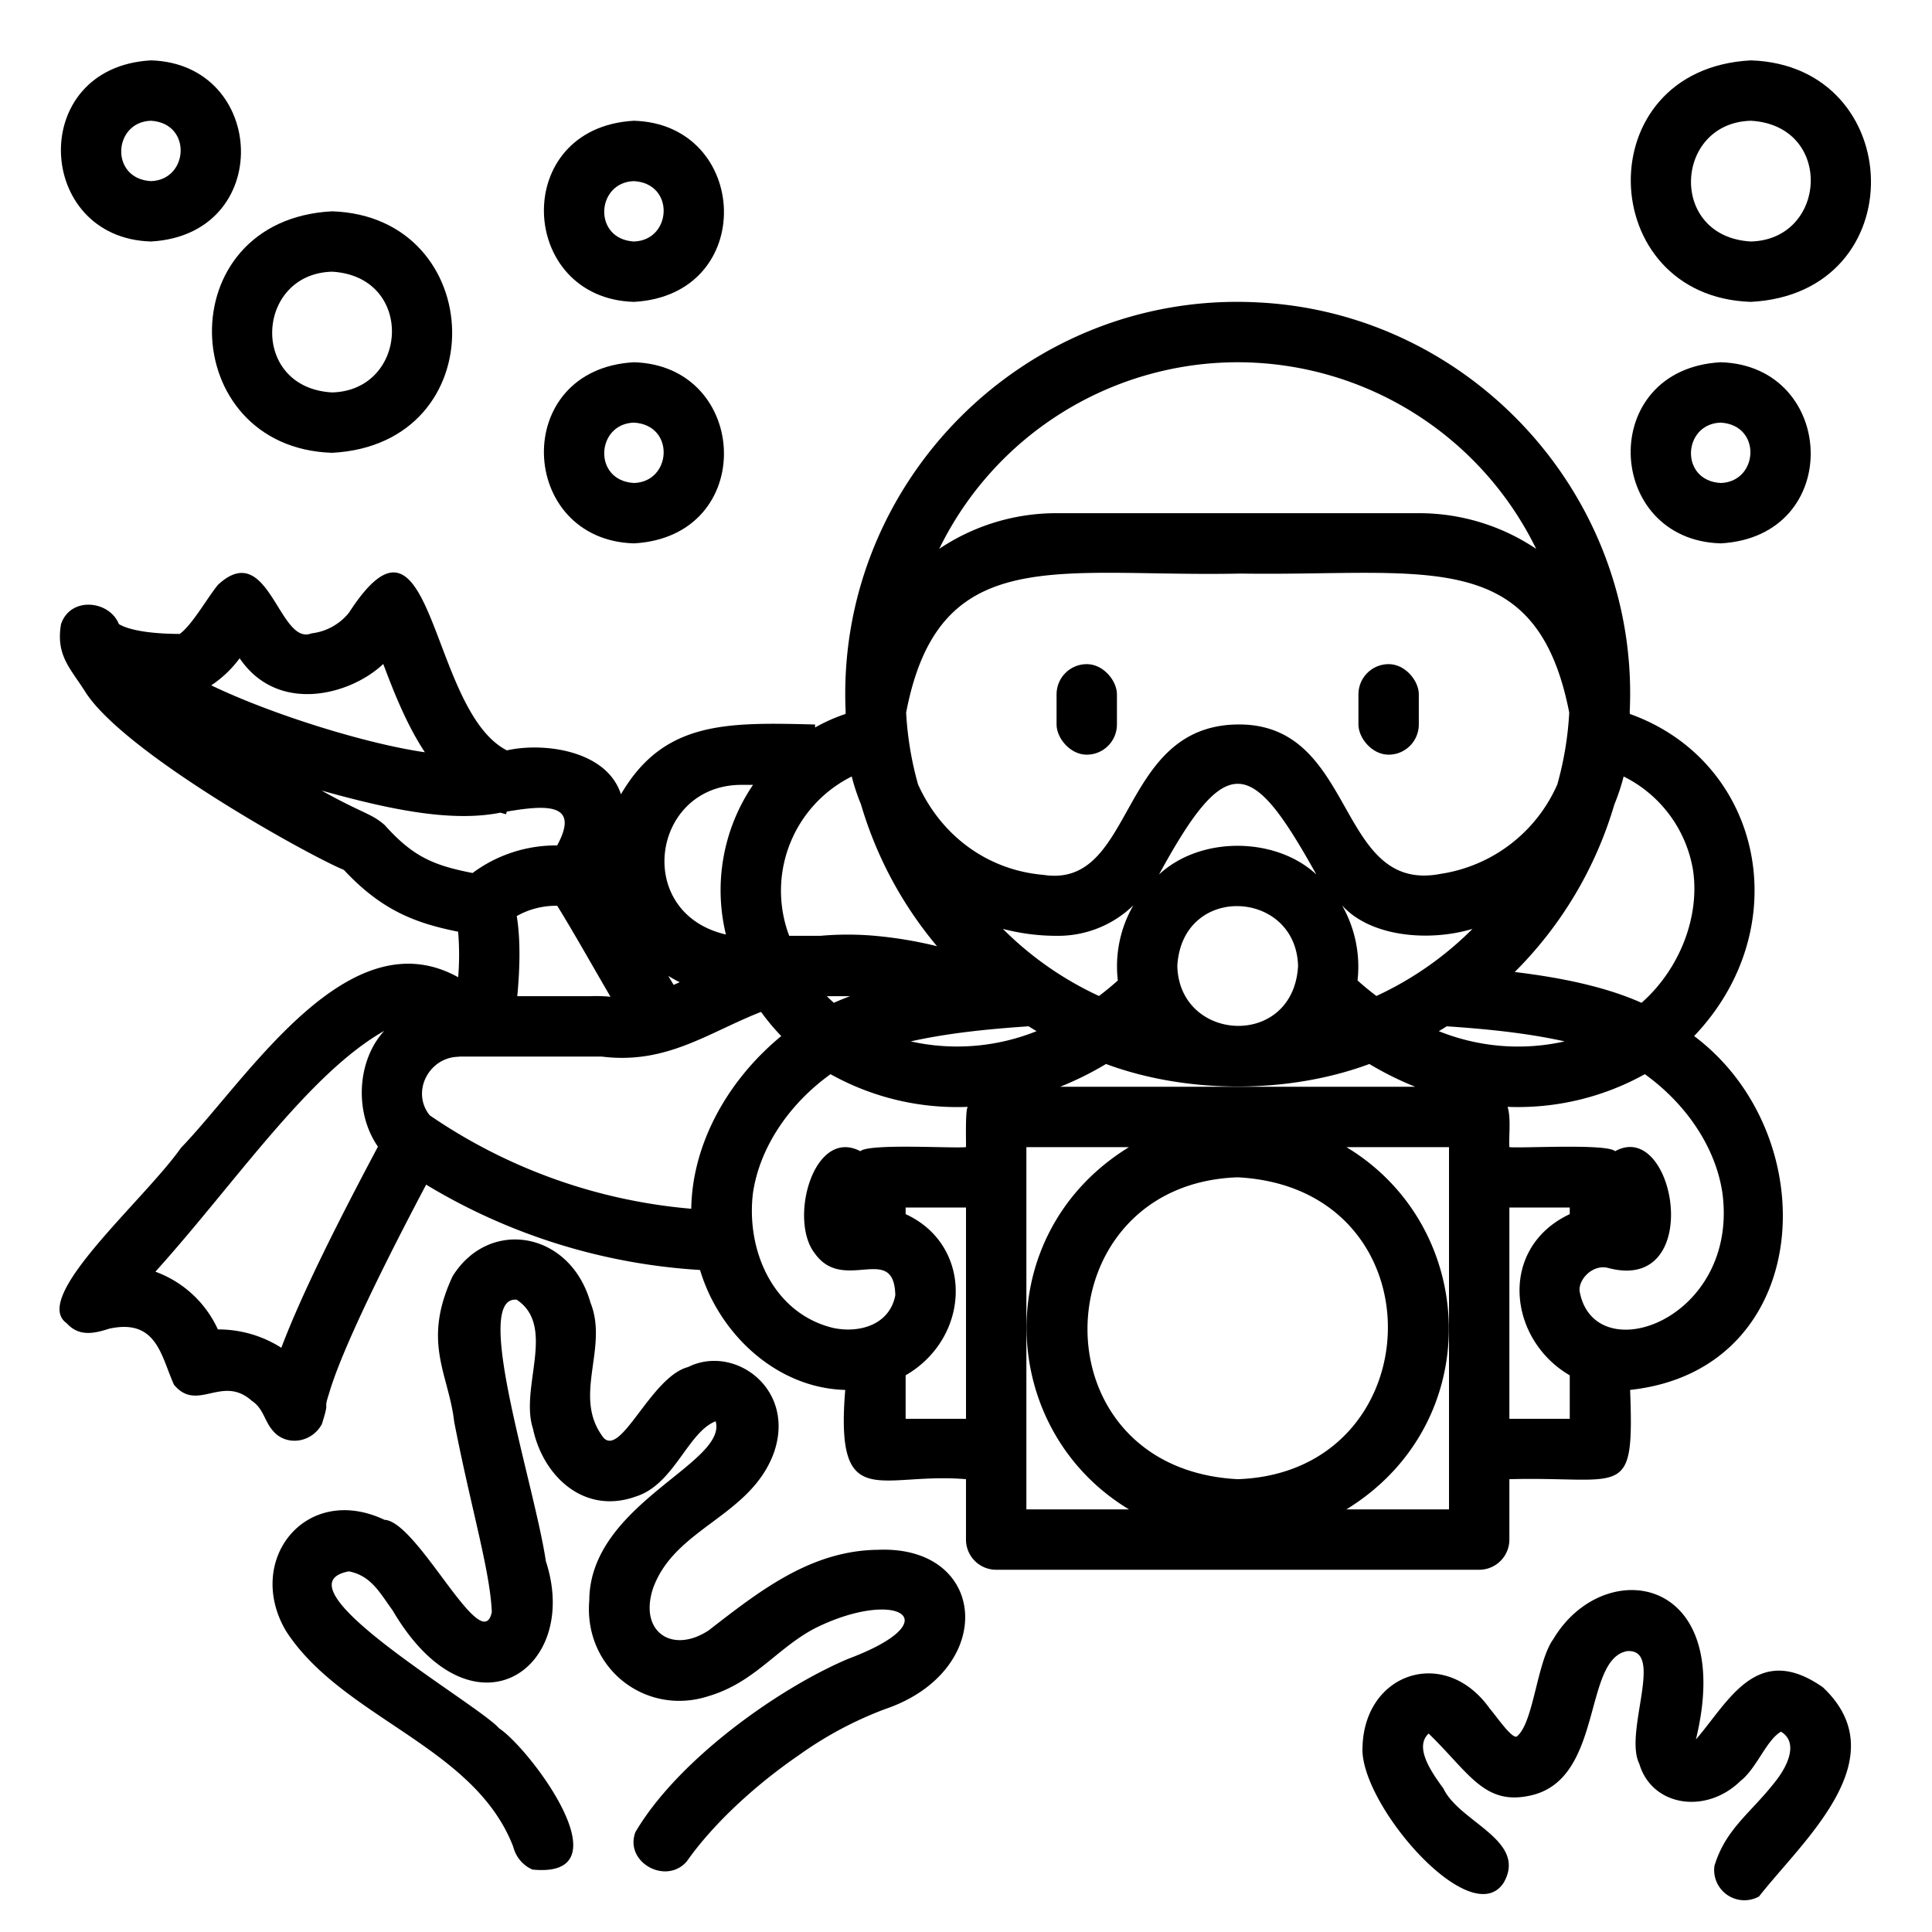 <svg height="512" viewBox="0 0 512 512" width="512" xmlns="http://www.w3.org/2000/svg"><g><path d="m400 408v-16c30.487-.788 33.092 5.866 32-23.659 48.893-5.3 52.158-67.4 16.959-93.775 27.47-28.817 18.189-72.756-17.03-85.361-.009-.186-.027-.37-.038-.556 2.707-57.083-41.993-105.638-98.376-108.5-61.5-3.334-112.2 47.659-109.406 108.505-.011.186-.029.37-.038.556a45.056 45.056 0 0 0 -8.071 3.59v-.8c-23.615-.611-40.112-.909-51.445 18.5-3.761-11.715-20.554-13.826-30.227-11.643-20.783-10.626-19.347-71.274-41.826-36.516a14.917 14.917 0 0 1 -9.963 5.508c-8.628 3.48-11.347-25.3-24.759-12.881-2.6 3.082-6.829 10.648-10.151 13.031-11.135-.042-15.086-1.95-16.125-2.615-2.5-6.262-12.808-7.419-15.329.016-1.448 8.394 2.619 11.832 6.527 18.109 10.59 16.326 59.038 43.157 68.437 47.031 10.036 10.765 18.976 14.1 30.273 16.372a73.37 73.37 0 0 1 .011 12.069c-29.2-16.22-55.714 26.783-73.469 45.217-9.868 14.029-39.964 39.63-30.287 46.467 3.345 3.708 7.446 2.675 11.286 1.447 12.638-2.748 13.731 7.313 17.153 14.859 6.2 7.455 12.7-2.787 20.6 4.235 3.543 2.37 3.21 5.865 6.461 8.828 3.782 3.211 9.694 1.913 12.141-2.648 2.226-7.038.263-3.081 1.846-7.944 1.928-6.686 7.69-21.242 25.776-55.5a158.7 158.7 0 0 0 72.589 22.616c5.083 17.014 20.358 31.334 38.477 31.785-2.713 32.988 9.19 21.7 32 23.659v16a8 8 0 0 0 8 8h128.004a8 8 0 0 0 8-8.002zm-72-16c-54.195-2.823-51.939-78.226 0-80 54.2 2.823 51.939 78.226 0 80zm-47.042-104a84.21 84.21 0 0 0 12.143-6.031c21.3 7.9 48.186 8.022 69.8 0a84.21 84.21 0 0 0 12.141 6.031zm-102.439-27q-.7-1.156-1.422-2.381 1.47.911 3.03 1.68-.811.365-1.608.701zm204.917 10.98c6.884.486 19.524 1.379 31.213 4a56.245 56.245 0 0 1 -33.347-2.709q1.058-.633 2.1-1.292zm-18.674-8.037q-2.564-1.933-5-4.108a32.765 32.765 0 0 0 -4.114-19.916c7.542 8.395 23.079 9.7 34.581 6.244a88.379 88.379 0 0 1 -25.467 17.78zm-52.762-7.943c1.248-21.99 31.475-20.314 32 0-1.248 21.99-31.475 20.314-32 0zm-4.849-24.245c18.178-33.407 24.6-30.666 41.7 0-10.701-9.993-30.651-10.292-41.7 0zm105.557-23.883a40.343 40.343 0 0 1 -30.951 23.715c-28.227 5.429-21.885-41.084-54.968-39.562-30.544 1.436-26.108 43.548-50.27 39.825-15.212-1.3-27.284-10.758-33.227-23.978a87.521 87.521 0 0 1 -3.156-19.022c8.714-45.514 40.243-35.8 88.646-36.85 48.841.758 78.363-7.76 87.082 36.85a87.581 87.581 0 0 1 -3.156 19.022zm-132.708 40.128a28.611 28.611 0 0 0 20.352-8.081 32.282 32.282 0 0 0 -4.114 19.916q-2.43 2.18-5 4.108a88.379 88.379 0 0 1 -25.467-17.78 55.886 55.886 0 0 0 14.229 1.837zm-60.883 16h6.17q-2.219.817-4.306 1.752-.96-.852-1.864-1.752zm53.446 7.98h.036q1.041.659 2.1 1.292a56.485 56.485 0 0 1 -33.348 2.709c11.689-2.622 24.328-3.515 31.212-4.001zm127.437 104.02v-56h16v1.754c-19.061 8.984-16.38 33.2 0 42.721v11.525zm56.48-59.681c4.285 33.538-33.876 47.019-37.843 26-.5-3.153 3.422-7.369 7.53-6.3 25.786 6.911 17.836-39.775 1.847-30.935-2.029-2.084-25.205-.716-28.014-1.084-.186-2.913.471-7.6-.467-10.672a69.187 69.187 0 0 0 36.367-8.66c11.268 8.116 18.887 19.754 20.58 31.651zm-7.9-86.263c2.1 12.529-3.338 26.691-13.558 35.7-9.664-4.321-21.54-6.706-33.6-8.167a104.105 104.105 0 0 0 26.4-44.394 55.54 55.54 0 0 0 2.457-7.416 33.889 33.889 0 0 1 18.298 24.277zm-120.58-134.056a88.1 88.1 0 0 1 79.1 49.453 55.676 55.676 0 0 0 -31.1-9.453h-96a55.67 55.67 0 0 0 -31.095 9.453 88.1 88.1 0 0 1 79.095-49.453zm-102.281 109.776a55.4 55.4 0 0 0 2.458 7.416 103.882 103.882 0 0 0 20.141 37.562 109.874 109.874 0 0 0 -16.318-2.741v-.013h-.128a81.972 81.972 0 0 0 -14.441 0h-8.287a33.835 33.835 0 0 1 16.575-42.224zm-29.719 2.224h3.557a49.667 49.667 0 0 0 -7.184 39.654c-24.501-5.669-19.773-39.164 3.627-39.654zm-34.209 56.156a38.112 38.112 0 0 0 -5.371-.156h-19.336c.606-6.323.972-14.534-.141-21.236a21.133 21.133 0 0 1 10.728-2.722c4.129 6.63 9.564 16.322 14.12 24.114zm-105.81-82.533a29.937 29.937 0 0 0 7.527-7.173c10.145 14.929 29.392 9.74 38.058 1.505 2.936 7.815 6.3 16.245 11.03 23.4-15.415-2.201-40.491-9.973-56.615-17.732zm45.982 37.044c-3.554-3.135-5.717-3-16.753-9.164 17.688 4.939 34.242 8.485 47.4 5.863.5.146 1 .286 1.511.41l.168-.694c10.014-1.688 19.641-2.584 13.36 8.967a37.023 37.023 0 0 0 -22.417 7.308c-10.392-2.03-15.807-4.347-23.269-12.69zm-27.408 138.507a31.046 31.046 0 0 0 -16.812-4.862 29.223 29.223 0 0 0 -16.559-15.3c21.134-23.435 40.437-52.333 60.631-63.816-7.216 7.883-7.963 21.623-1.658 30.679-10.006 18.834-20.034 38.534-25.602 53.299zm109.124-43.109a50.6 50.6 0 0 0 -.49 6.267 144.09 144.09 0 0 1 -69.325-24.777c-5.012-6.3-.091-15.479 7.753-15.5v-.053h37.834c17.152 2.142 28.069-6.279 42.238-11.843a57.846 57.846 0 0 0 5.349 6.408c-12.702 10.469-21.259 24.743-23.359 39.498zm15.84 2.254c1.693-11.9 9.312-23.536 20.58-31.651a68.746 68.746 0 0 0 36.368 8.66c-.692.9-.423 9.3-.467 10.672-3.293.388-25.686-1.034-28 1.081-12.392-6.467-19.062 18.178-12.084 27.056 7.587 10.792 21.044-3.033 21.35 11.126-1.518 7.882-9.553 10.106-16.432 8.661-15.689-3.766-23.115-20.173-21.315-35.605zm40.481 59.681v-11.526c17.459-10.175 17.952-34.474 0-42.719v-1.755h16v56zm32-24v-48h27.19c-37.262 22.907-35.11 74.839 0 96h-27.19zm112 0v48h-27.19c37.262-22.907 35.11-74.839 0-96h27.19z"/><path d="m40 64c32.824-1.827 30.779-47.1 0-48-32.824 1.827-30.779 47.1 0 48zm0-32c10.966.637 10.026 15.7 0 16-10.966-.637-10.026-15.7 0-16z"/><path d="m88 120c43.453-2.281 41.408-62.654 0-64-43.453 2.281-41.408 62.654 0 64zm0-48c21.99 1.248 20.314 31.475 0 32-21.99-1.248-20.314-31.475 0-32z"/><path d="m168 80c32.824-1.827 30.779-47.1 0-48-32.824 1.827-30.779 47.1 0 48zm0-32c10.966.637 10.026 15.7 0 16-10.966-.637-10.026-15.7 0-16z"/><path d="m168 144c32.824-1.827 30.779-47.1 0-48-32.824 1.827-30.779 47.1 0 48zm0-32c10.966.637 10.026 15.7 0 16-10.966-.637-10.026-15.7 0-16z"/><path d="m464 80c43.453-2.281 41.408-62.654 0-64-43.453 2.281-41.408 62.654 0 64zm0-48c21.99 1.248 20.314 31.475 0 32-21.99-1.248-20.314-31.475 0-32z"/><path d="m456 144c32.824-1.827 30.779-47.1 0-48-32.824 1.827-30.779 47.1 0 48zm0-32c10.966.637 10.026 15.7 0 16-10.966-.637-10.026-15.7 0-16z"/><path d="m232.626 410.713c-17.869.21-31.465 11.023-44.859 21.383-9.544 6.234-18.346.48-14.8-10.884 5.623-16.364 26-19.179 32.163-36.336 5.816-16.963-10.617-28.682-22.764-22.6-9.754 2.522-17.668 23.739-22.392 18.782-8.486-10.952 1.405-23.668-3.493-35.845-5.352-18.94-26.865-22.561-36.535-6.992-8.2 17.592-1.056 25.781.418 38.553 4.44 22.854 9.526 39.444 9.972 50.45-2.6 12.242-19.605-24.028-28.439-24.457-20.864-9.857-37.154 10.733-26.097 29.477 14.961 23.141 49.949 30.432 60.217 57.171a8.975 8.975 0 0 0 5.076 6.038c25.343 2.513-.7-32.114-8.821-37.427-5.541-6.425-60.257-37.814-39.8-41.6 5.854 1.187 8.088 5.52 11.591 10.368 20.845 35.55 50.046 15.784 40.594-13.061-3.076-20.682-19.715-70.4-7.731-69.3 10.583 7.031.767 23.329 4.316 34.167 2.636 12.57 13.568 22.993 27.385 17.95 10.051-3.232 13.682-17.059 21.031-19.9 3.152 11.2-33.323 21.906-33.491 47.444-1.531 18.031 14.953 30.783 31.577 25.407 12.328-3.666 18.078-12.7 28.3-18.028 21.547-10.7 36.154-2.136 8.665 8.161-18.5 7.852-45.029 26.715-56.314 45.884-3 8 8.108 14.136 13.617 7.767 6.4-9.15 17.246-19.621 29.7-28.152a98.856 98.856 0 0 1 22.748-12.172c29.873-10.094 27.533-43.501-1.834-42.248z"/><path d="m483.1 447.163c-17.525-12.287-25.042 3.878-33.662 13.808 10.649-43.744-24.41-49.075-37.8-26.575-4.406 6.09-5.195 22.377-9.739 25.841-1.465.319-5.336-5.413-7.123-7.477-11.75-16.551-33.063-9.637-33.686 10.062-1.079 15.033 28.849 49.579 37.449 36.036 6.283-11.195-11.82-15.945-16.013-24.885-3.392-4.6-7.734-11.017-3.922-14.565 10.881 10.532 14.858 19.443 27.558 16.283 18.762-4.727 13.372-36.046 25.07-38.131 10-.628-.944 21.514 3.189 29.826 3.3 11.3 17.625 13.571 26.813 4.6 4.289-3.33 6.9-10.894 10.751-13.073 4.433 2.687 2.145 8.465-1.223 12.848-6.693 8.717-13.356 12.681-16.415 22.7a8.011 8.011 0 0 0 11.815 8.122c11.538-14.756 36.9-36.552 16.938-55.42z"/><rect height="24" rx="8" width="16" x="280" y="176"/><rect height="24" rx="8" width="16" x="360" y="176"/></g></svg>